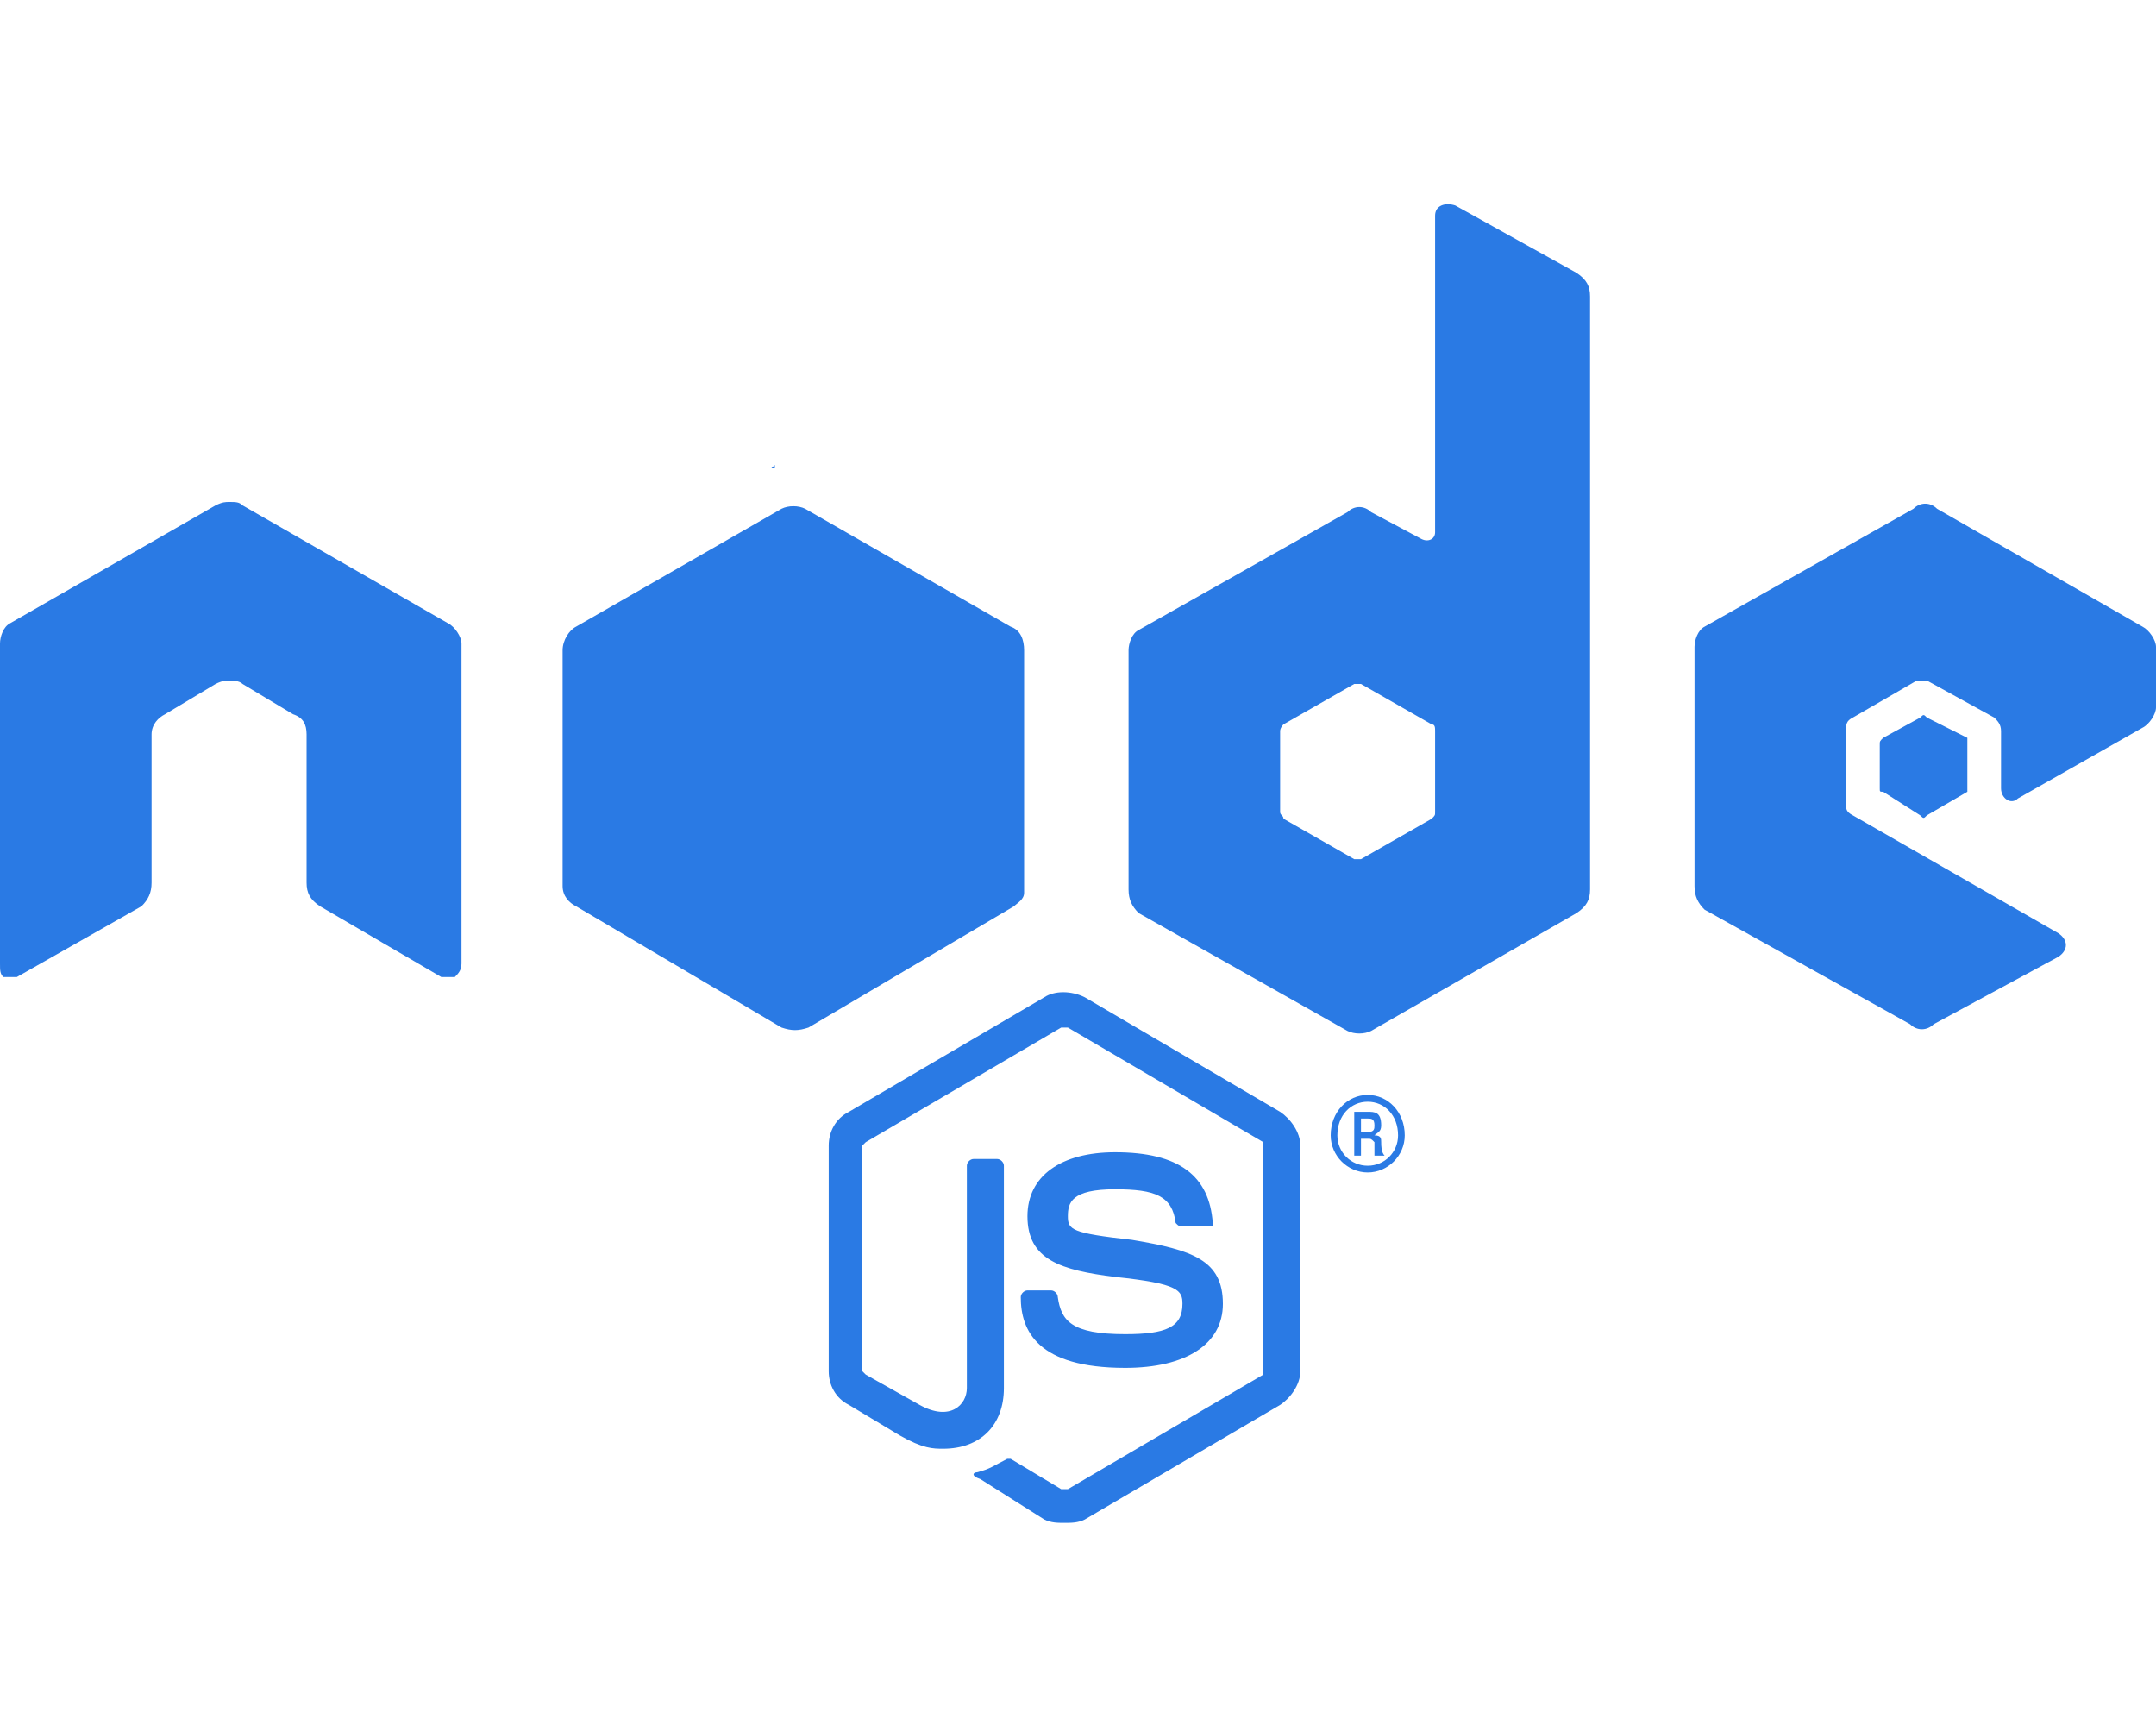 <svg width="40" height="32" viewBox="0 0 40 26" fill="none" xmlns="http://www.w3.org/2000/svg">
<path d="M19.75 25.25C19.625 25.25 19.5 25.25 19.375 25.188L18.188 24.438C18 24.375 18.062 24.312 18.125 24.312C18.375 24.25 18.438 24.188 18.688 24.062H18.75L19.688 24.625C19.688 24.625 19.75 24.625 19.812 24.625L23.438 22.5C23.438 22.5 23.438 22.5 23.438 22.438V18.25C23.438 18.188 23.438 18.188 23.438 18.188L19.812 16.062C19.75 16.062 19.75 16.062 19.688 16.062L16.062 18.188L16 18.25V22.438L16.062 22.5L17.062 23.062C17.625 23.375 17.938 23.062 17.938 22.75V18.625C17.938 18.562 18 18.5 18.062 18.5H18.5C18.562 18.5 18.625 18.562 18.625 18.625V22.75C18.625 23.438 18.188 23.875 17.5 23.875C17.312 23.875 17.125 23.875 16.688 23.625L15.75 23.062C15.5 22.938 15.375 22.688 15.375 22.438V18.25C15.375 18 15.5 17.75 15.75 17.625L19.375 15.5C19.562 15.375 19.875 15.375 20.125 15.5L23.75 17.625C23.938 17.75 24.125 18 24.125 18.25V22.438C24.125 22.688 23.938 22.938 23.75 23.062L20.125 25.188C20 25.25 19.875 25.25 19.75 25.25ZM22.688 21.188C22.688 21.938 22 22.375 20.875 22.375C19.25 22.375 18.938 21.688 18.938 21.062C18.938 21 19 20.938 19.062 20.938H19.5C19.562 20.938 19.625 21 19.625 21.062C19.688 21.5 19.875 21.75 20.875 21.75C21.625 21.75 21.938 21.625 21.938 21.188C21.938 20.938 21.875 20.812 20.688 20.688C19.688 20.562 19.062 20.375 19.062 19.562C19.062 18.812 19.688 18.375 20.688 18.375C21.875 18.375 22.438 18.812 22.5 19.688V19.75C22.438 19.75 22.438 19.75 22.438 19.75H21.938C21.875 19.75 21.875 19.75 21.812 19.688C21.75 19.188 21.438 19.062 20.688 19.062C19.875 19.062 19.812 19.312 19.812 19.562C19.812 19.812 19.875 19.875 21 20C22.125 20.188 22.688 20.375 22.688 21.188ZM26.062 18.062C26.062 18.438 25.75 18.75 25.375 18.75C25 18.75 24.688 18.438 24.688 18.062C24.688 17.625 25 17.312 25.375 17.312C25.75 17.312 26.062 17.625 26.062 18.062ZM25.938 18.062C25.938 17.688 25.688 17.438 25.375 17.438C25.062 17.438 24.812 17.688 24.812 18.062C24.812 18.375 25.062 18.625 25.375 18.625C25.688 18.625 25.938 18.375 25.938 18.062ZM25.688 18.438H25.5C25.5 18.375 25.5 18.188 25.5 18.188C25.438 18.125 25.438 18.125 25.375 18.125H25.25V18.438H25.125V17.625H25.375C25.5 17.625 25.625 17.625 25.625 17.875C25.625 18 25.562 18 25.5 18.062C25.625 18.062 25.625 18.125 25.625 18.188C25.625 18.25 25.625 18.375 25.688 18.438ZM25.5 17.875C25.5 17.75 25.438 17.75 25.375 17.75H25.25V18H25.375C25.5 18 25.5 17.938 25.5 17.875ZM8.562 8.938V14.875C8.562 15 8.5 15.062 8.438 15.125C8.375 15.125 8.25 15.125 8.188 15.125L5.938 13.812C5.75 13.688 5.688 13.562 5.688 13.375V10.625C5.688 10.438 5.625 10.312 5.438 10.25L4.5 9.688C4.438 9.625 4.312 9.625 4.25 9.625C4.188 9.625 4.125 9.625 4 9.688L3.062 10.25C2.938 10.312 2.812 10.438 2.812 10.625V13.375C2.812 13.562 2.75 13.688 2.625 13.812L0.312 15.125C0.25 15.125 0.188 15.125 0.062 15.125C0 15.062 0 15 0 14.875V8.938C0 8.812 0.062 8.625 0.188 8.562L4 6.375C4.125 6.312 4.188 6.312 4.25 6.312C4.375 6.312 4.438 6.312 4.5 6.375L8.312 8.562C8.438 8.625 8.562 8.812 8.562 8.938ZM29.5 2.5V13.5C29.5 13.688 29.438 13.812 29.25 13.938L25.438 16.125C25.312 16.188 25.125 16.188 25 16.125L21.125 13.938C21 13.812 20.938 13.688 20.938 13.5V9.062C20.938 8.938 21 8.75 21.125 8.688L25 6.5C25.125 6.375 25.312 6.375 25.438 6.5L26.375 7C26.5 7.062 26.625 7 26.625 6.875V1C26.625 0.812 26.812 0.75 27 0.812L29.25 2.062C29.438 2.188 29.5 2.312 29.5 2.5ZM26.625 10.562C26.625 10.5 26.625 10.438 26.562 10.438L25.25 9.688C25.25 9.688 25.188 9.688 25.125 9.688L23.812 10.438C23.812 10.438 23.75 10.5 23.75 10.562V12.062C23.75 12.125 23.812 12.125 23.812 12.188L25.125 12.938C25.188 12.938 25.25 12.938 25.25 12.938L26.562 12.188C26.625 12.125 26.625 12.125 26.625 12.062V10.562ZM39.75 10.5L37.438 11.812C37.312 11.938 37.125 11.812 37.125 11.625V10.562C37.125 10.438 37.062 10.375 37 10.312L35.75 9.625C35.688 9.625 35.625 9.625 35.562 9.625L34.375 10.312C34.25 10.375 34.25 10.438 34.25 10.562V11.938C34.25 12 34.25 12.062 34.375 12.125L38.188 14.312C38.375 14.438 38.375 14.625 38.188 14.75L35.875 16C35.75 16.125 35.562 16.125 35.438 16L31.625 13.875C31.5 13.75 31.438 13.625 31.438 13.438V9C31.438 8.875 31.5 8.688 31.625 8.625L35.5 6.438C35.625 6.312 35.812 6.312 35.938 6.438L39.75 8.625C39.875 8.688 40 8.875 40 9V10.125C40 10.25 39.875 10.438 39.75 10.5ZM34.938 10.688L35.625 10.312C35.688 10.25 35.688 10.25 35.75 10.312L36.5 10.688C36.5 10.75 36.5 10.75 36.5 10.812V11.625C36.5 11.688 36.5 11.688 36.5 11.688L35.75 12.125C35.688 12.188 35.688 12.188 35.625 12.125L34.938 11.688C34.875 11.688 34.875 11.688 34.875 11.625V10.812C34.875 10.75 34.875 10.75 34.938 10.688ZM19 13.438C19 13.5 19 13.5 19 13.562C19 13.688 18.875 13.75 18.812 13.812L15 16.062C14.812 16.125 14.688 16.125 14.5 16.062L10.688 13.812C10.562 13.75 10.438 13.625 10.438 13.438V9.062C10.438 8.875 10.562 8.688 10.688 8.625L14.5 6.438C14.625 6.375 14.812 6.375 14.938 6.438L18.75 8.625C18.938 8.688 19 8.875 19 9.062V13.438ZM14.375 5.625L14.312 5.688H14.375V5.625Z" fill="#2A7AE4"/>
</svg>
